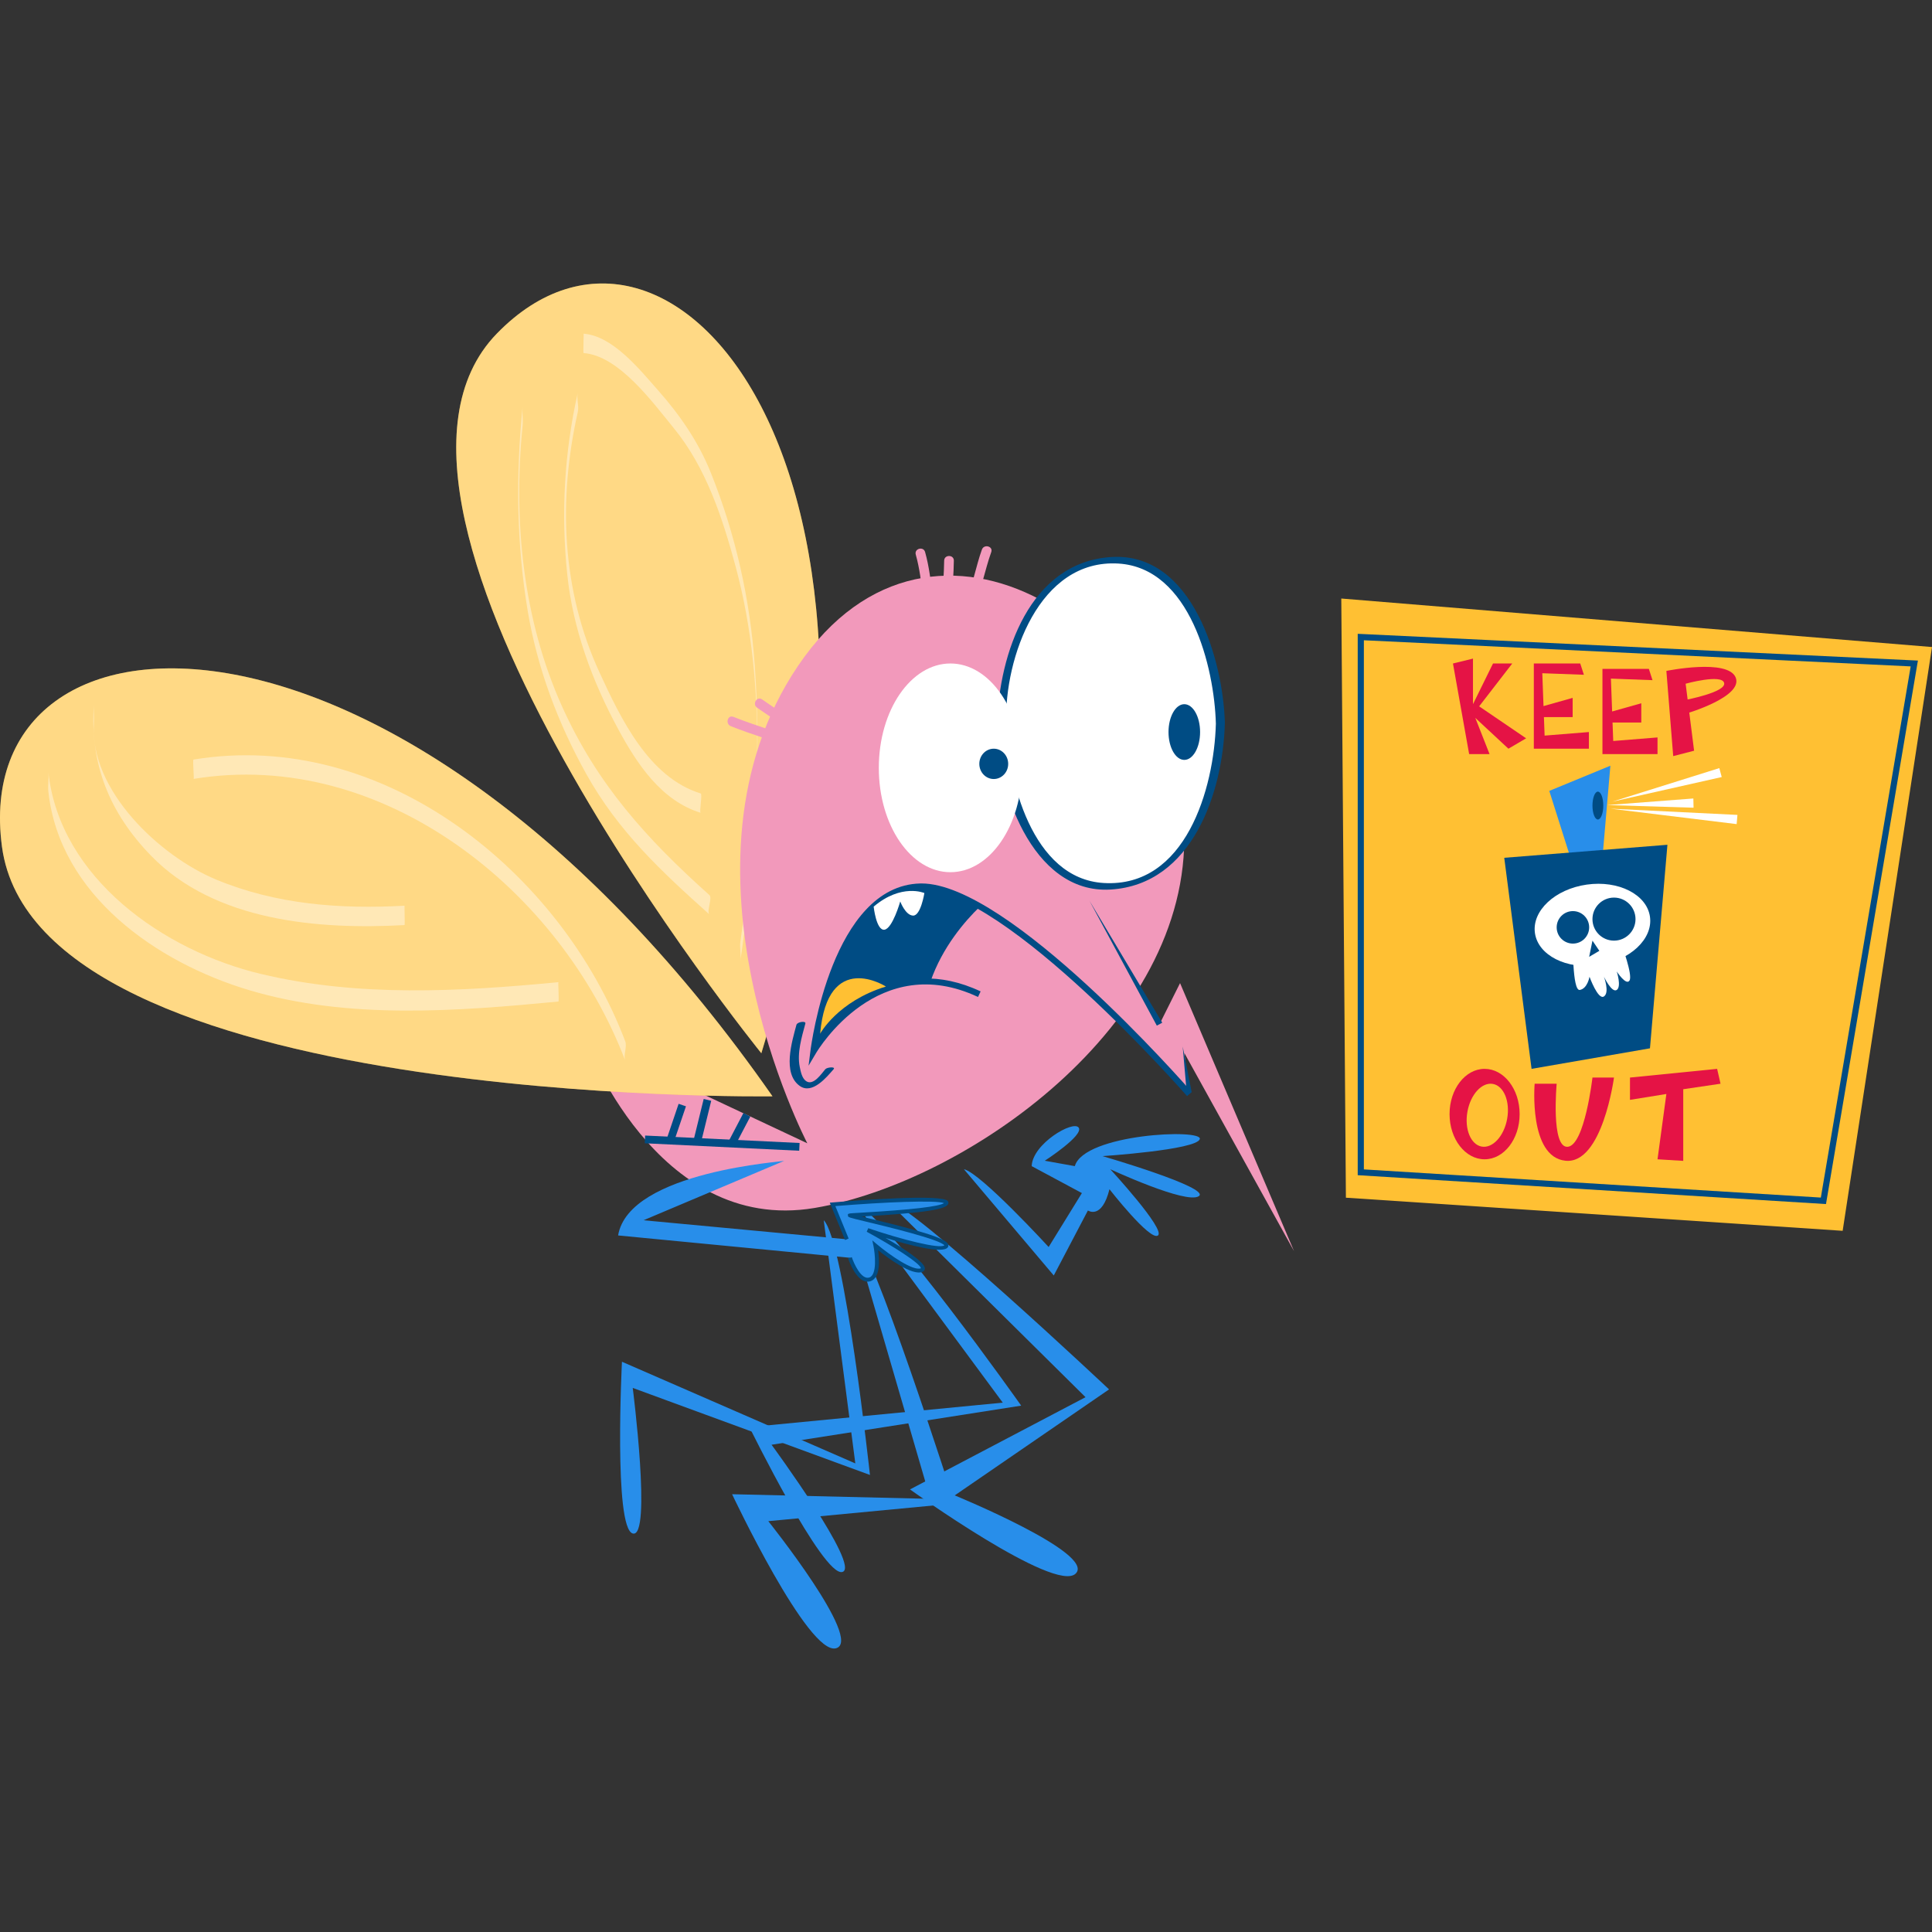 <svg width="160" height="160" viewBox="0 0 160 160" fill="none" xmlns="http://www.w3.org/2000/svg">
<rect x="0" y="0" width="160" height="160" fill="#333333" stroke="none"/>
<g clip-path="url(#clip0_18_932)">
<path d="M111.462 99.189L111.08 49.567L160 53.585L152.601 101.931L111.462 99.189Z" fill="#FFC033"/>
<path d="M130.545 72.569L128.305 65.498L133.365 63.413L132.563 72.742L130.545 72.569Z" fill="#288EEA"/>
<path d="M143.822 68.249L133.376 66.971L143.887 67.487L143.822 68.249Z" fill="white"/>
<path d="M140.253 66.891L133.109 66.672L140.236 66.127L140.253 66.891Z" fill="white"/>
<path d="M142.586 64.351L133.517 66.392L142.387 63.612L142.586 64.351Z" fill="white"/>
<path d="M126.838 88.518L136.643 86.817L138.089 69.961L124.576 71.039L126.838 88.518Z" fill="#004C84"/>
<path d="M136.643 75.919C136.906 77.761 134.986 79.558 132.355 79.933C129.724 80.307 127.379 79.116 127.117 77.273C126.855 75.43 128.776 73.633 131.406 73.259C134.036 72.884 136.382 74.075 136.643 75.919Z" fill="white"/>
<path d="M130.262 77.9C130.262 77.9 130.196 82.097 130.834 81.983C131.473 81.869 131.636 80.89 131.636 80.89C131.636 80.89 132.342 82.847 132.832 82.521C133.321 82.195 132.832 80.89 132.832 80.89C132.832 80.89 133.484 82.26 133.892 81.983C134.3 81.706 133.892 80.455 133.892 80.455C133.892 80.455 134.681 81.668 134.952 81.198C135.224 80.727 134.3 78.257 134.3 78.257L130.262 77.9Z" fill="white"/>
<path d="M131.608 76.799C131.608 77.543 131.005 78.144 130.262 78.144C129.519 78.144 128.917 77.543 128.917 76.799C128.917 76.056 129.519 75.454 130.262 75.454C131.005 75.454 131.608 76.056 131.608 76.799Z" fill="#004C84"/>
<path d="M135.446 76.118C135.446 77.103 134.647 77.9 133.663 77.9C132.679 77.9 131.881 77.103 131.881 76.118C131.881 75.133 132.679 74.335 133.663 74.335C134.647 74.335 135.446 75.133 135.446 76.118Z" fill="#004C84"/>
<path d="M131.881 77.9L131.608 79.24L132.451 78.743L131.881 77.9Z" fill="#004C84"/>
<path d="M132.778 66.714C132.778 67.351 132.576 67.868 132.329 67.868C132.081 67.868 131.881 67.351 131.881 66.714C131.881 66.076 132.081 65.56 132.329 65.56C132.576 65.56 132.778 66.076 132.778 66.714Z" fill="#004C84"/>
<path d="M151.221 99.715L112.44 97.324V52.49L112.708 52.502L158.834 54.706L158.785 54.99L151.221 99.715ZM112.95 96.845L150.794 99.178L158.234 55.188L112.95 53.024V96.845Z" fill="#004C84"/>
<path d="M121.668 62.451L120.328 54.947L121.986 54.542V58.318L123.645 54.947H125.239L122.497 58.496L126.387 61.144L124.921 62.004L122.178 59.453L123.358 62.451H121.668Z" fill="#E51345"/>
<path d="M127.918 60.92L127.861 59.389H130.241V57.795L127.827 58.475L127.727 55.754L131.171 55.881L130.869 54.947H127.025V62.004H131.586V60.625L127.918 60.92Z" fill="#E51345"/>
<path d="M133.601 61.366L133.544 59.836H135.924V58.241L133.51 58.921L133.409 56.2L136.853 56.328L136.552 55.394H132.708V62.451H137.268V61.071L133.601 61.366Z" fill="#E51345"/>
<path d="M138.568 62.618L138.002 55.562C138.002 55.562 143.105 54.518 143.743 56.112C144.381 57.707 139.661 59.089 139.661 59.089L139.597 57.962C139.597 57.962 142.977 57.324 142.786 56.559C142.595 55.793 139.597 56.622 139.597 56.622L140.298 62.171L138.568 62.618Z" fill="#E51345"/>
<path d="M125.85 92.264C125.85 94.332 124.551 96.008 122.948 96.008C121.346 96.008 120.046 94.332 120.046 92.264C120.046 90.196 121.346 88.518 122.948 88.518C124.551 88.518 125.85 90.196 125.85 92.264Z" fill="#E51345"/>
<path d="M124.817 92.654C124.56 94.088 123.616 95.118 122.707 94.955C121.798 94.792 121.269 93.499 121.526 92.066C121.782 90.633 122.726 89.603 123.635 89.766C124.544 89.928 125.072 91.222 124.817 92.654Z" fill="#FFC033"/>
<path d="M127.093 89.749H128.917C128.917 89.749 128.428 95.092 129.832 94.972C131.235 94.851 131.881 89.239 131.881 89.239H133.663C133.663 89.239 132.702 96.446 129.641 96.127C126.579 95.808 127.093 89.749 127.093 89.749Z" fill="#E51345"/>
<path d="M134.988 89.239V91.086L138.002 90.599L137.268 96.008L139.399 96.138V90.205L142.487 89.749L142.205 88.518L134.988 89.239Z" fill="#E51345"/>
<path d="M63.051 87.225C63.051 87.225 26.789 42.391 41.146 27.626C55.503 12.862 77.858 38.608 63.051 87.225Z" fill="#FFC033"/>
<path opacity="0.4" d="M63.051 87.225C63.051 87.225 26.789 42.391 41.146 27.626C55.503 12.862 77.858 38.608 63.051 87.225Z" fill="white"/>
<path opacity="0.4" d="M58.75 74.126C53.555 69.477 49.462 64.972 46.551 58.514C43.289 51.277 42.496 43.072 43.281 35.252C43.334 34.722 43.228 34.176 43.281 33.648C42.713 39.308 42.765 45.025 43.711 50.641C44.51 55.382 46.22 59.913 48.555 64.101C51.205 68.854 54.765 72.163 58.751 75.73C58.492 75.498 59.022 74.37 58.75 74.126Z" fill="white"/>
<path opacity="0.4" d="M58.029 65.71C53.719 64.386 51.399 59.487 49.648 55.688C46.511 48.885 46.221 41.366 47.849 34.129C47.964 33.618 47.736 33.032 47.849 32.526C46.732 37.491 46.451 42.521 46.978 47.575C47.45 52.11 49.056 56.436 51.216 60.42C52.771 63.288 54.77 66.311 58.029 67.313C57.89 67.27 58.19 65.759 58.029 65.71Z" fill="white"/>
<path opacity="0.4" d="M48.33 29.24C51.249 29.447 54.064 33.341 55.785 35.437C58.479 38.718 59.848 42.921 60.932 46.96C63.644 57.071 62.809 67.741 61.315 77.973C61.239 78.498 61.392 79.055 61.315 79.577C62.498 71.473 63.086 63.3 62.508 55.12C62.12 49.634 60.915 44.244 58.864 39.142C57.836 36.583 56.316 34.381 54.498 32.324C52.99 30.618 50.748 27.808 48.33 27.637C48.356 27.638 48.281 29.236 48.33 29.24Z" fill="white"/>
<path d="M70.98 99.827L83.045 116.161L62.063 118.187C62.063 118.187 68.141 130.57 69.751 130.187C71.362 129.802 63.897 119.648 63.897 119.648L84.57 116.409C84.57 116.409 73.329 100.51 70.98 99.827Z" fill="#288EEA"/>
<path d="M73.468 99.447L89.899 115.709L75.363 123.347C75.363 123.347 87.388 131.989 89.085 130.316C90.782 128.644 79.067 123.842 79.067 123.842L91.848 115.064C91.848 115.064 75.327 99.509 73.468 99.447Z" fill="#288EEA"/>
<path d="M79.827 96.829L87.269 105.631L90.096 100.247C90.096 100.247 91.244 101.038 91.882 98.487C91.882 98.487 95.263 102.824 95.9 102.314C96.538 101.804 91.946 96.829 91.946 96.829C91.946 96.829 98.26 99.763 99.281 99.061C100.301 98.36 91.308 95.745 91.308 95.745C91.308 95.745 99.06 95.234 99.361 94.341C99.663 93.448 89.778 93.895 89.012 96.574L86.525 96.127C86.525 96.127 89.778 94.023 89.331 93.385C88.884 92.747 85.504 94.724 85.44 96.574L89.598 98.806L86.844 103.272C86.843 103.271 81.23 97.148 79.827 96.829Z" fill="#288EEA"/>
<path d="M68.219 101.056L70.834 121.193L51.508 112.774C51.508 112.774 50.807 126.551 52.401 126.997C53.996 127.444 52.401 114.942 52.401 114.942L72.046 122.15C72.046 122.15 69.941 102.793 68.219 101.056Z" fill="#288EEA"/>
<path d="M70.579 101.931L77.045 124.128L60.629 123.745C60.629 123.745 66.943 137.138 69.24 136.502C71.535 135.863 63.627 125.977 63.627 125.977L79.061 124.51C79.061 124.51 72.173 102.888 70.579 101.931Z" fill="#288EEA"/>
<path d="M48.404 86.008L66.858 94.682C66.858 94.682 54.868 71.721 66.093 55.138C77.319 38.555 97.558 52.501 98.068 68.744C98.578 84.987 79.922 97.948 67.453 100.04C54.272 102.25 48.404 86.008 48.404 86.008Z" fill="#F299BB"/>
<path d="M53.427 94.041L53.396 94.681L66.187 95.299L66.218 94.658L53.427 94.041Z" fill="#004C84"/>
<path d="M56.2 91.414L55.239 94.25L55.846 94.456L56.808 91.62L56.2 91.414Z" fill="#004C84"/>
<path d="M58.277 91.01L57.475 94.279L58.098 94.432L58.9 91.163L58.277 91.01Z" fill="#004C84"/>
<path d="M61.568 92.174L60.345 94.51L60.913 94.807L62.136 92.472L61.568 92.174Z" fill="#004C84"/>
<path d="M62.703 58.611C63.544 59.177 64.355 59.794 65.272 60.234C65.736 60.456 66.143 59.765 65.677 59.542C64.759 59.102 63.949 58.485 63.108 57.919C62.677 57.629 62.276 58.324 62.703 58.611Z" fill="#F299BB"/>
<path d="M60.523 60.139C62.229 60.811 63.977 61.358 65.729 61.897C66.224 62.05 66.434 61.276 65.942 61.124C64.19 60.585 62.442 60.038 60.735 59.366C60.254 59.177 60.047 59.952 60.523 60.139Z" fill="#F299BB"/>
<path d="M77.236 49.407C77.09 48.165 76.95 46.923 76.612 45.716C76.473 45.219 75.7 45.43 75.84 45.929C76.158 47.068 76.297 48.235 76.434 49.407C76.494 49.913 77.296 49.919 77.236 49.407Z" fill="#F299BB"/>
<path d="M78.859 49.677C78.868 48.594 78.984 47.515 78.994 46.432C78.999 45.915 78.197 45.915 78.192 46.432C78.182 47.515 78.067 48.594 78.057 49.677C78.052 50.194 78.854 50.194 78.859 49.677Z" fill="#F299BB"/>
<path d="M80.562 50.218C81.326 48.812 81.549 47.217 82.09 45.726C82.267 45.239 81.492 45.031 81.317 45.513C80.801 46.936 80.598 48.473 79.87 49.813C79.623 50.267 80.315 50.672 80.562 50.218Z" fill="#F299BB"/>
<path d="M98.079 87.198L98.493 90.601C98.493 90.601 94.538 86.066 89.711 81.657L92.62 78.56L96.028 84.815L97.727 81.417L107.166 103.612L98.079 87.198Z" fill="#F299BB"/>
<path d="M98.302 90.767C98.152 90.595 83.306 73.675 76.319 73.675C76.285 73.675 76.252 73.675 76.219 73.676C70.553 73.811 68.387 82.837 67.8 86.013C69.474 83.84 74.282 78.846 81.211 82.104L80.994 82.565C72.761 78.695 67.795 86.851 67.588 87.201L66.962 88.255L67.116 87.038C67.186 86.479 68.927 73.339 76.207 73.166C76.242 73.165 76.28 73.164 76.316 73.164C83.535 73.164 98.068 89.723 98.686 90.431L98.302 90.767Z" fill="#004C84"/>
<path d="M81.154 75.079C79.899 76.289 78.042 78.442 77.057 81.289C70.949 81.028 67.367 87.07 67.367 87.07C67.367 87.07 69.071 73.59 76.215 73.421C77.613 73.392 79.317 74.029 81.154 75.079Z" fill="#004C84"/>
<path d="M72.353 75.084C72.353 75.084 72.567 77.078 73.242 76.994C73.916 76.908 74.554 74.655 74.554 74.655C74.554 74.655 74.98 75.806 75.618 75.826C76.255 75.845 76.553 73.958 76.553 73.958C76.553 73.958 74.659 73.132 72.353 75.084Z" fill="white"/>
<path d="M67.92 85.606C67.92 85.606 69.365 82.929 73.368 81.701C73.368 81.701 68.542 78.591 67.92 85.606Z" fill="#FFC033"/>
<path d="M65.959 84.867C65.593 86.232 64.77 88.888 66.232 89.932C67.267 90.671 68.469 89.197 69.034 88.55C69.237 88.317 68.497 88.377 68.349 88.547C68.038 88.903 67.356 89.961 66.749 89.527C66.409 89.284 66.309 88.734 66.231 88.352C65.995 87.192 66.397 85.883 66.697 84.767C66.765 84.516 66.024 84.628 65.959 84.867Z" fill="#004C84"/>
<path d="M97.946 86.67L98.302 90.767L98.686 90.431L97.946 86.67Z" fill="#004C84"/>
<path d="M95.804 84.939L90.226 74.598L96.252 84.695L95.804 84.939Z" fill="#004C84"/>
<path d="M101.066 59.899C101.066 67.367 97.011 73.42 92.009 73.42C87.007 73.42 82.953 67.367 82.953 59.899C82.953 52.432 87.007 46.378 92.009 46.378C97.011 46.378 101.066 52.432 101.066 59.899Z" fill="white"/>
<path d="M100.693 59.934C100.548 65.286 98.2 73.537 91.4 73.126C85.448 72.767 83.451 64.522 83.326 59.865C83.18 54.501 86.052 46.275 92.619 46.671C98.571 47.03 100.567 55.277 100.693 59.934C100.703 60.298 101.447 60.165 101.439 59.865C101.302 54.778 98.797 45.722 92.048 46.129C85.272 46.538 82.735 54.185 82.58 59.934C82.442 65.034 85.406 74.064 91.971 73.668C98.747 73.259 101.284 65.614 101.439 59.865C101.449 59.502 100.702 59.631 100.693 59.934Z" fill="#004C84"/>
<path d="M99.386 60.625C99.386 61.899 98.801 62.932 98.079 62.932C97.357 62.932 96.771 61.899 96.771 60.625C96.771 59.351 97.357 58.318 98.079 58.318C98.801 58.318 99.386 59.351 99.386 60.625Z" fill="#004C84"/>
<path d="M78.71 72.232C81.985 72.232 84.641 68.363 84.641 63.59C84.641 58.817 81.985 54.947 78.71 54.947C75.435 54.947 72.779 58.817 72.779 63.59C72.779 68.363 75.435 72.232 78.71 72.232Z" fill="white"/>
<path d="M83.494 63.26C83.494 63.953 82.959 64.515 82.299 64.515C81.638 64.515 81.103 63.953 81.103 63.26C81.103 62.567 81.638 62.004 82.299 62.004C82.959 62.004 83.494 62.566 83.494 63.26Z" fill="#004C84"/>
<path d="M63.975 90.792C63.975 90.792 3.072 91.684 0.165 70.127C-2.741 48.568 33.232 46.782 63.975 90.792Z" fill="#FFC033"/>
<path opacity="0.4" d="M63.975 90.792C63.975 90.792 3.072 91.684 0.165 70.127C-2.741 48.568 33.232 46.782 63.975 90.792Z" fill="white"/>
<path opacity="0.4" d="M4.005 65.55C4.933 74.137 12.996 79.724 20.658 82.007C28.864 84.453 37.849 83.744 46.246 82.943C46.309 82.937 46.208 81.344 46.246 81.34C38.036 82.123 29.699 82.588 21.607 80.658C13.587 78.745 4.956 72.743 4.005 63.947C4.062 64.473 3.947 65.02 4.005 65.55Z" fill="white"/>
<path opacity="0.4" d="M7.77 58.364C7.441 63.253 9.038 67.295 12.52 70.878C17.801 76.31 26.39 77.003 33.502 76.611C33.543 76.609 33.484 75.008 33.502 75.007C28.175 75.302 22.869 74.906 17.9 72.843C13.241 70.908 7.402 65.446 7.774 59.91C7.807 59.428 7.745 58.74 7.77 58.364Z" fill="white"/>
<path opacity="0.4" d="M16.028 64.507C31.761 61.915 46.467 73.844 51.777 87.832C51.602 87.37 51.956 86.7 51.777 86.229C46.467 72.241 31.761 60.312 16.028 62.904C15.931 62.92 16.102 64.495 16.028 64.507Z" fill="white"/>
<path d="M64.966 96.127C65.221 96.191 52.082 96.957 51.189 102.314L70.388 104.164C70.388 104.164 71.089 106.268 72.046 105.949C73.002 105.631 72.492 103.143 72.492 103.143C72.492 103.143 75.362 105.567 76.319 105.185C77.276 104.802 71.854 101.868 71.854 101.868C71.854 101.868 77.849 103.909 78.36 103.207C78.87 102.506 70.196 100.72 70.387 100.655C70.579 100.592 78.212 100.337 78.382 99.636C78.551 98.934 68.95 99.742 68.95 99.742L70.132 102.633L53.294 101.056L64.966 96.127Z" fill="#288EEA"/>
<path d="M71.849 106.142C71.538 106.142 71.141 105.952 70.721 105.259C70.42 104.763 70.243 104.237 70.235 104.215L70.54 104.113C70.721 104.656 71.339 106.018 71.995 105.797C72.666 105.573 72.46 103.784 72.335 103.175L72.242 102.722L72.595 103.021C73.677 103.934 75.623 105.288 76.26 105.035C76.272 104.671 73.939 103.178 71.778 102.008L71.906 101.715C74.675 102.658 77.823 103.451 78.209 103.134C77.857 102.647 73.438 101.583 71.757 101.179C70.231 100.812 70.231 100.812 70.224 100.665L70.219 100.544L70.337 100.503C70.391 100.485 70.519 100.475 71.392 100.424C75.498 100.185 77.778 99.92 78.18 99.636C77.526 99.376 73.23 99.549 69.181 99.883L70.281 102.572L69.984 102.693L68.719 99.6L68.937 99.582C71.049 99.404 77.978 98.87 78.485 99.46C78.537 99.522 78.556 99.597 78.538 99.672C78.419 100.164 76.554 100.444 71.411 100.744C71.387 100.746 71.364 100.747 71.341 100.748C71.496 100.786 71.663 100.826 71.832 100.867C75.925 101.852 78.332 102.524 78.524 103.048C78.557 103.136 78.544 103.226 78.49 103.301C78.084 103.859 75.298 103.122 73.34 102.518C74.79 103.363 76.623 104.539 76.592 105.062C76.588 105.133 76.555 105.262 76.379 105.333C75.533 105.672 73.54 104.191 72.721 103.538C72.829 104.309 72.928 105.824 72.096 106.101C72.022 106.126 71.939 106.142 71.849 106.142Z" fill="#004C84"/>
</g>
<defs>
<clipPath id="clip0_18_932">
<rect width="160" height="160" fill="white"/>
</clipPath>
</defs>
</svg>
